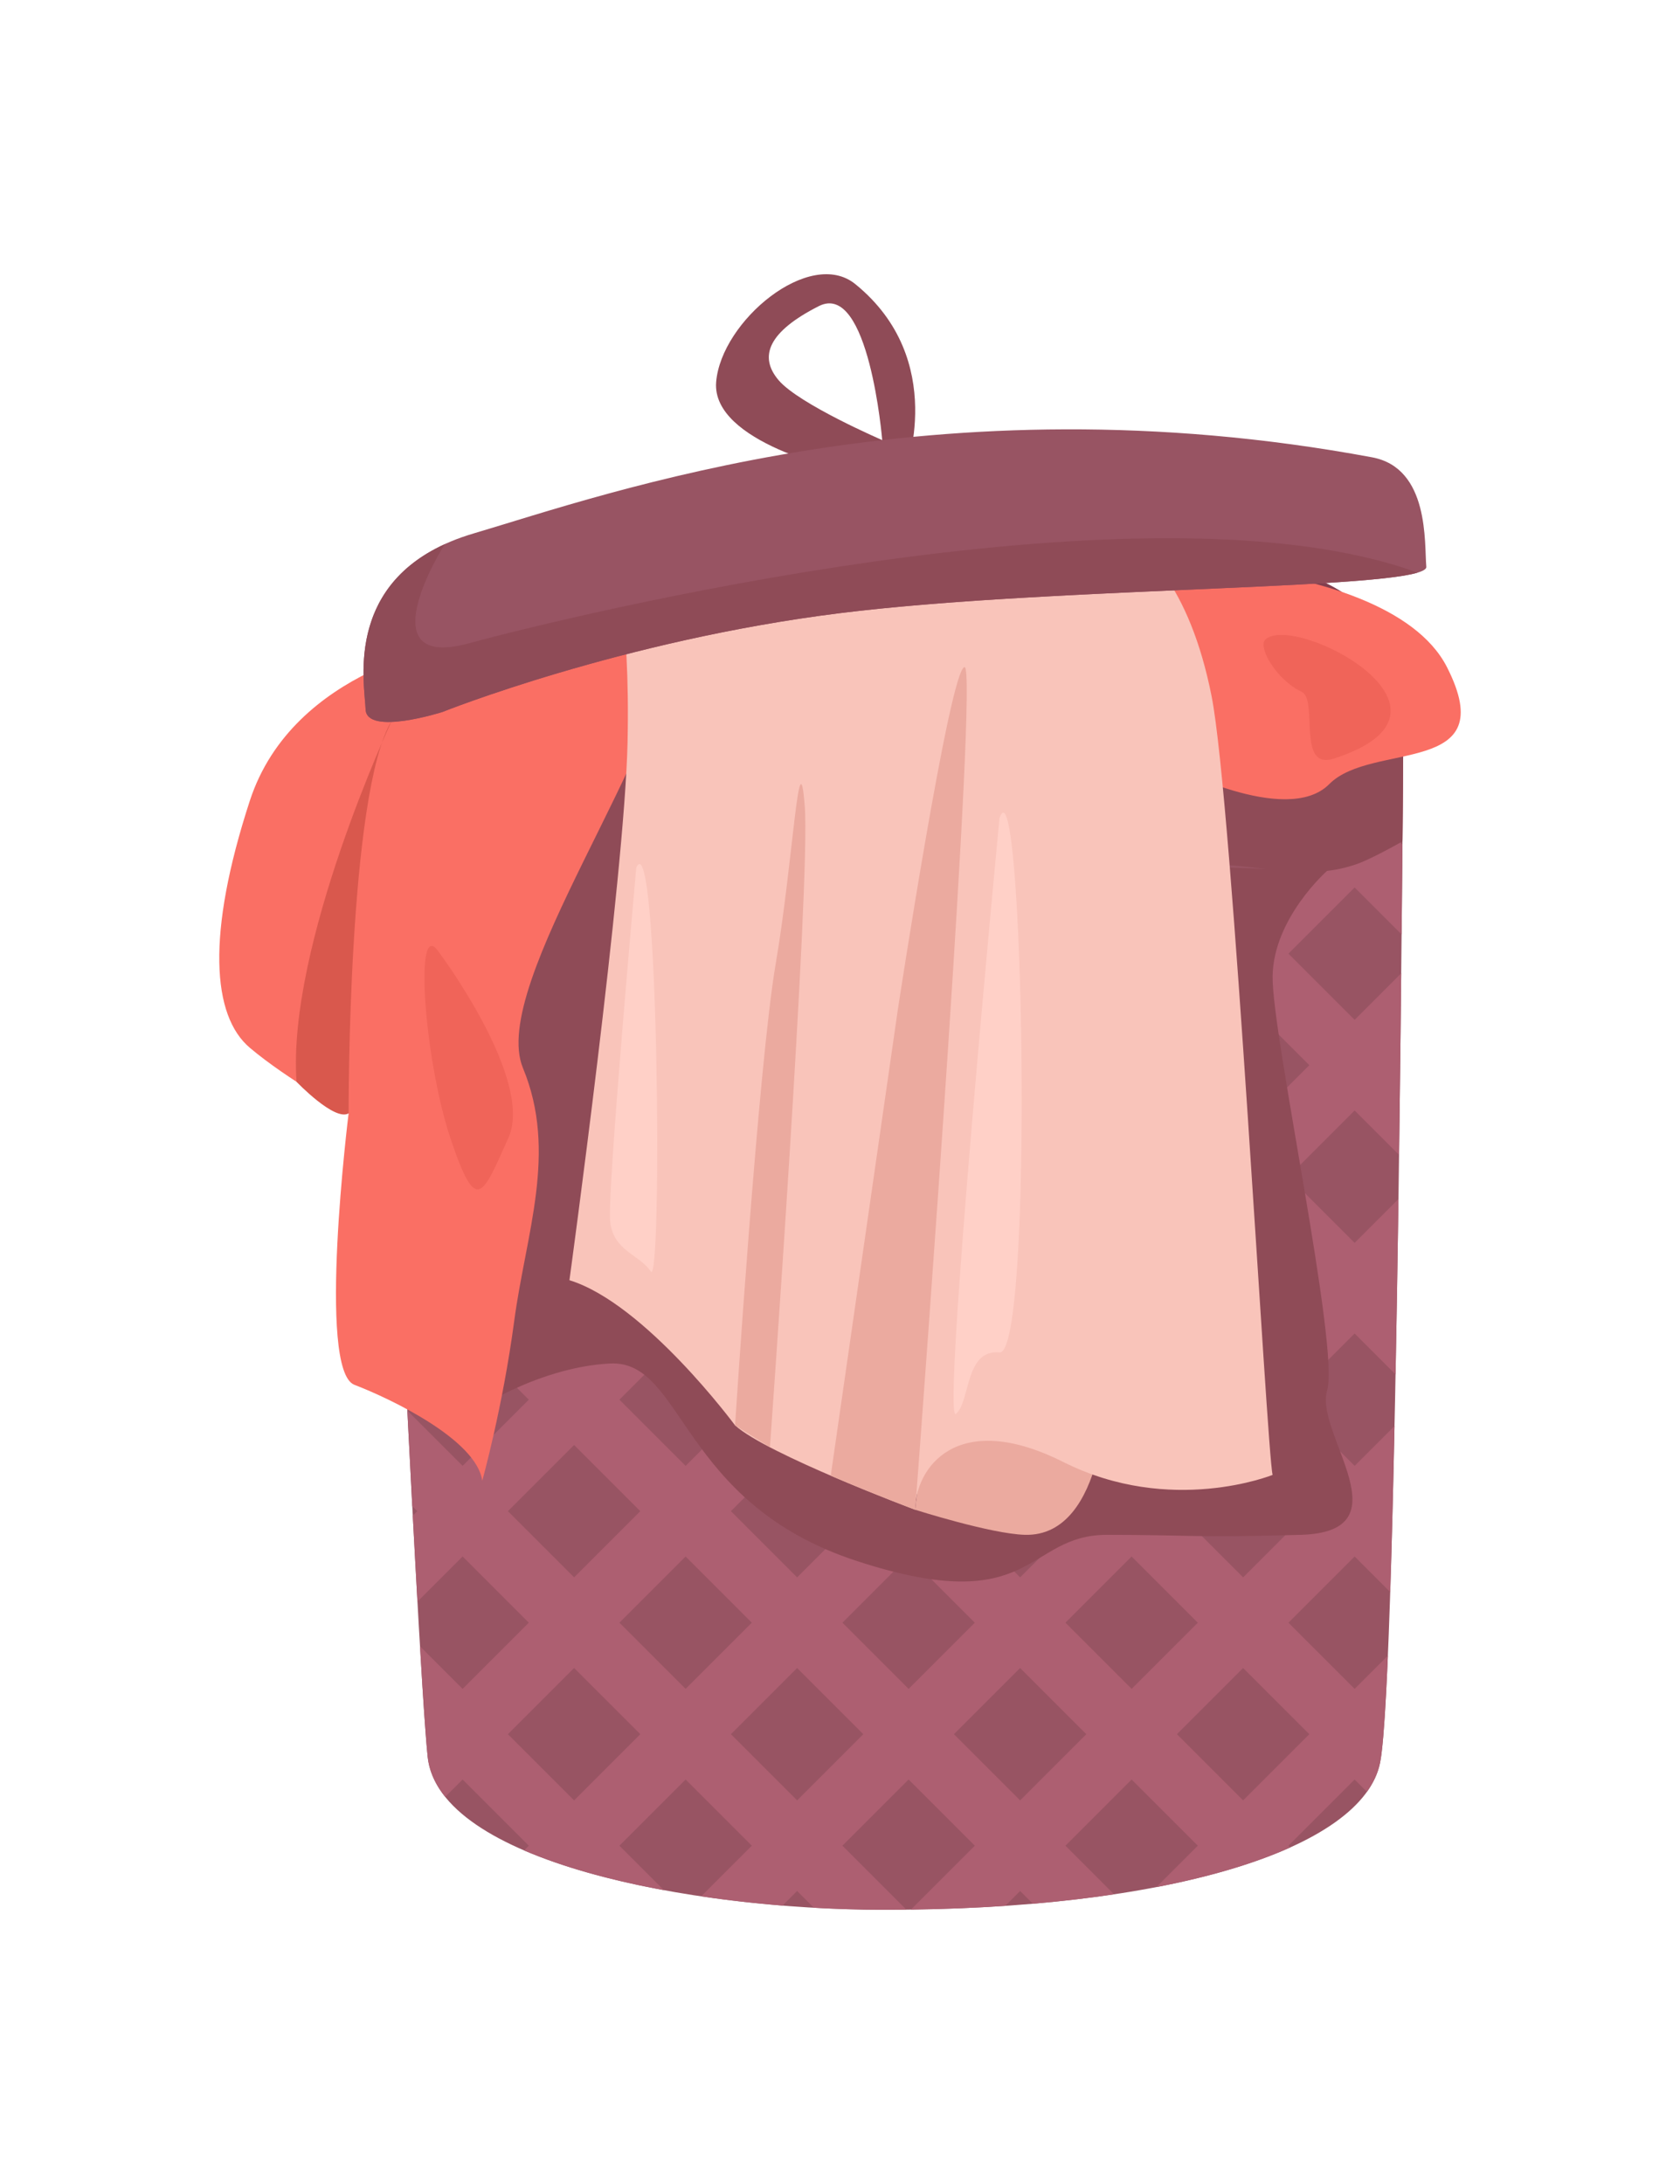 <?xml version="1.0" encoding="utf-8"?>
<!-- Generator: Adobe Illustrator 27.5.0, SVG Export Plug-In . SVG Version: 6.00 Build 0)  -->
<svg version="1.1" xmlns="http://www.w3.org/2000/svg" xmlns:xlink="http://www.w3.org/1999/xlink" x="0px" y="0px"
	 viewBox="0 0 5000 6500" style="enable-background:new 0 0 5000 6500;" xml:space="preserve">
<g id="kvillustr_x5F_v_x5F_09092020_x5F_244">
	<g>
		<path style="fill:#985463;" d="M1124.067,2341.588c0,0,115.909,2575.507,148.719,2886.828
			c32.812,311.322,780.191,454.839,1354.445,455.452c846.087,0.902,1428.372-178.721,1480.259-438.155
			c51.888-259.435,69.184-3081.177,69.184-3081.177s121.07-516.315-700.473-516.315
			C2654.657,1648.221,1106.045,1947.363,1124.067,2341.588z"/>
		<path style="fill:#AD5F71;" d="M4068.236,5332.756c19.94-27.835,33.225-56.892,39.256-87.043
			c8.643-43.229,16.328-157.666,23.133-318.269l-98.982,98.98l-196.985-196.984l196.985-196.986l105.955,105.955
			c4.757-146.514,9.009-315.116,12.795-494.443l-118.749,118.748l-196.987-196.984l196.985-196.986l121.831,121.83
			c3.258-170.536,6.128-347.528,8.635-522.034l-130.466,130.465l-196.985-196.986l196.985-196.986l132.29,132.291
			c1.22-90.527,2.343-179.741,3.372-266.37l-0.791-0.791l0.809-0.811c1.123-94.605,2.135-186.065,3.039-272.777l-138.718,138.719
			l-196.985-196.986l196.987-196.987l139.89,139.888c0.966-97.955,1.786-188.03,2.467-267.268l-7.488-7.49l7.618-7.617
			c1.027-120.455,1.722-214.604,2.124-271.863l-144.613,144.61l-196.985-196.986l196.985-196.985l150.073,150.07
			c8.089-102.038-11.44-385.916-461.006-461.002l176.065,176.062l-196.989,196.986l-196.983-196.986l181.592-181.595
			c-61.613-8.322-130.7-12.927-208.197-12.927c-16.029,0-32.428,0.154-48.993,0.38l-59.271,59.271l-56.09-56.091
			c-80.335,3.294-165.293,8.874-253.199,16.542l174.417,174.42l-196.984,196.986l-196.987-196.986l169.901-169.901
			c-173.009,16.44-356.117,40.768-537.592,71.949l97.954,97.952l-196.987,196.986l-196.985-196.986l51.437-51.437
			c-123.5,25.859-243.52,54.818-356.229,86.488l-161.932,161.933l-83.915-83.911c-69.328,24.994-133.587,51.176-191.279,78.458
			l140.321,140.323l-196.984,196.986l-181.851-181.848c-47.698,48.62-73.286,99.382-70.885,151.853c0,0,0.781,17.36,2.224,49.226
			l115.64,115.639l-105.545,105.545c5.823,126.888,13.398,290.686,22.03,474.649l83.515,83.516l-76.002,76.003
			c8.093,171.099,16.853,354.115,25.807,537.513l50.195,50.194l-45.504,45.505c4.251,86.436,8.524,172.489,12.775,256.963
			l167.601-167.599l196.984,196.986l-196.984,196.984l-164.477-164.474c4.966,98.049,9.881,193.507,14.659,284.398l14.947,14.946
			l-13.451,13.448c4.804,90.835,9.461,176.775,13.887,255.855l134.436-134.434l196.984,196.986l-196.984,196.984l-126.828-126.828
			c9.336,158.729,17.263,276.176,22.811,328.82c4.534,43.024,22.773,82.827,52.259,119.507l51.758-51.76l196.984,196.987
			l-14.02,14.021c117.13,50.459,261.346,89.743,416.101,118.322l-132.34-132.342l196.984-196.987l196.989,196.987l-150.76,150.757
			c79.776,11.835,161.2,20.995,242.202,27.541l43.427-43.428l49.826,49.825c69.742,3.941,138.557,5.953,205.037,6.023
			c23.674,0.024,47.105-0.113,70.358-0.368l-190.35-190.35l196.985-196.984l196.983,196.984l-190.195,190.194
			c97.558-1.301,191.309-5.068,280.861-11.121l44.205-44.203l37.94,37.94c84.842-7.282,165.474-16.727,241.61-28.133
			l-144.681-144.676l196.988-196.987l196.984,196.987l-123.183,123.182c158.094-30.432,292.355-70.304,398.148-117.954l-5.225-5.228
			l196.987-196.987L4068.236,5332.756z M3896.774,4497.584l-196.989,196.986l-196.983-196.986l196.983-196.985L3896.774,4497.584z
			 M2507.238,3502.019l196.985-196.986l196.983,196.986l-196.983,196.986L2507.238,3502.019z M2569.354,3833.874l-196.987,196.987
			l-196.985-196.987l196.985-196.986L2569.354,3833.874z M3036.078,3636.888l196.984,196.986l-196.984,196.987l-196.987-196.987
			L3036.078,3636.888z M3170.95,3502.019l196.985-196.986l196.984,196.986l-196.984,196.986L3170.95,3502.019z M3170.947,2838.309
			l196.988-196.987l196.984,196.987l-196.984,196.986L3170.947,2838.309z M3233.062,3170.165l-196.984,196.985l-196.987-196.986
			l196.987-196.985L3233.062,3170.165z M2704.223,3035.294l-196.985-196.985l196.985-196.987l196.983,196.987L2704.223,3035.294z
			 M2569.354,3170.164l-196.987,196.986l-196.985-196.985l196.985-196.986L2569.354,3170.164z M2040.51,3035.295l-196.984-196.986
			l196.984-196.987l196.989,196.987L2040.51,3035.295z M1905.642,3170.164l-196.983,196.986l-196.988-196.986l196.988-196.987
			L1905.642,3170.164z M2040.51,3305.033l196.989,196.986l-196.989,196.986l-196.984-196.986L2040.51,3305.033z M2237.499,4165.729
			l-196.989,196.985l-196.984-196.985l196.984-196.987L2237.499,4165.729z M2372.367,4300.599l196.987,196.985l-196.987,196.986
			l-196.985-196.986L2372.367,4300.599z M2507.238,4165.729l196.985-196.987l196.983,196.987l-196.983,196.985L2507.238,4165.729z
			 M3036.078,4300.599l196.984,196.985l-196.984,196.986l-196.987-196.986L3036.078,4300.599z M3170.947,4165.729l196.988-196.987
			l196.984,196.987l-196.984,196.985L3170.947,4165.729z M3896.774,3833.874l-196.989,196.986l-196.983-196.987l196.983-196.985
			L3896.774,3833.874z M3896.774,3170.164l-196.989,196.986l-196.983-196.986l196.983-196.985L3896.774,3170.164z
			 M3896.774,2506.453l-196.989,196.987l-196.983-196.987l196.983-196.986L3896.774,2506.453z M3367.934,1977.613l196.984,196.985
			l-196.984,196.986l-196.988-196.985L3367.934,1977.613z M3233.062,2506.453l-196.984,196.985l-196.987-196.985l196.987-196.986
			L3233.062,2506.453z M2704.223,1977.613l196.983,196.985l-196.983,196.986l-196.985-196.986L2704.223,1977.613z
			 M2569.354,2506.453l-196.987,196.985l-196.985-196.985l196.985-196.986L2569.354,2506.453z M2040.51,1977.613l196.989,196.986
			l-196.989,196.985l-196.984-196.986L2040.51,1977.613z M1708.659,2309.467l196.983,196.986l-196.983,196.987l-196.988-196.987
			L1708.659,2309.467z M1179.816,2838.309l196.987-196.987l196.984,196.987l-196.984,196.986L1179.816,2838.309z M1179.816,3502.019
			l196.987-196.986l196.984,196.986l-196.984,196.986L1179.816,3502.019z M1511.671,3833.874l196.988-196.986l196.983,196.986
			l-196.983,196.986L1511.671,3833.874z M1511.671,4497.584l196.988-196.985l196.983,196.985l-196.983,196.986L1511.671,4497.584z
			 M1708.659,5358.282l-196.988-196.988l196.988-196.985l196.983,196.985L1708.659,5358.282z M1843.527,4829.439l196.984-196.985
			l196.989,196.986l-196.989,196.984L1843.527,4829.439z M2372.367,5358.279l-196.985-196.985l196.985-196.985l196.987,196.985
			L2372.367,5358.279z M2507.238,4829.439l196.985-196.985l196.983,196.986l-196.983,196.984L2507.238,4829.439z M3036.078,5358.279
			l-196.987-196.985l196.987-196.985l196.984,196.985L3036.078,5358.279z M3170.947,4829.44l196.988-196.986l196.984,196.985
			l-196.984,196.985L3170.947,4829.44z M3699.786,5358.282l-196.983-196.988l196.983-196.985l196.989,196.985L3699.786,5358.282z"/>
		<path style="fill:#8F4B57;" d="M3949.646,2591.823c0,0-159.242,140.258-162.125,313.214
			c-2.882,172.955,200.3,1106.921,162.125,1233.755c-38.174,126.834,238.239,420.251-78.688,429.203
			c-316.928,8.954-332.003,0.075-576.363,0c-244.359-0.075-213.312,251.092-743.712,78.136
			c-530.4-172.957-514.319-599.582-735.673-588.051c-221.352,11.53-420.284,150.385-420.284,150.385l-69.929-969.045
			l432.911-719.405L3949.646,2591.823z"/>
		<path style="fill:#823F4E;" d="M3476.199,1648.221c-708.036,0-1955.991,222.203-2275.812,535.961
			c81.183,73.028,339.135,214.346,1091.905,149.485c996.539-85.865,1711.423-21.79,1884.38-169.131
			C4176.673,2164.536,4297.743,1648.221,3476.199,1648.221z"/>
		<path style="fill:#8F4B57;" d="M4174.088,2503.984c1.782-208.278,2.585-339.448,2.585-339.448s17.273-73.817-5.601-165.617
			c-10.619,0.06-21.213,0.113-32.328,0.317c-976.751,17.957-2443.995,36.064-2443.995,36.064l-227.728,616.067
			c57.655,80.713-19.419,519.781,227.728,351.758c247.147-168.022,1733.756-442.158,1917.586-431.55
			c183.832,10.609,290.367,47.168,425.972,0C4062.722,2563.084,4113.32,2538.46,4174.088,2503.984z"/>
		<path style="fill:#FA6F64;" d="M2877.245,1847.12c0,0,572.28-178.448,803.619-152.778
			c231.339,25.669,532.484,108.17,625.576,291.143c167.189,328.618-222.837,219.437-350.289,348.182
			c-127.45,128.745-479.953-58.95-479.953-58.95L2877.245,1847.12z"/>
		<path style="fill:#FA6F64;" d="M1357.483,1916.303c0,0-484.276,69.182-613.994,466.983
			c-129.718,397.798-112.422,639.938,0,735.064c112.421,95.126,294.025,195.213,294.025,195.213s-95.125,764.694,17.297,807.933
			s363.208,164.309,380.503,285.378c0,0,60.534-216.195,95.126-475.63c34.591-259.435,129.717-502.125,25.944-752.636
			c-103.775-250.51,441.038-968.278,441.038-1289.003L1357.483,1916.303z"/>
		<path style="fill:#EBAA9F;" d="M2723.839,4493.352c0,0,225.216,71.764,326.397,74.567
			c244.359,6.774,244.359-446.423,244.359-446.423l-466.981-121.07C2827.614,4000.427,2732.487,4372.283,2723.839,4493.352z"/>
		<path style="fill:#F9C4BA;" d="M3052.456,1518.504c0,0,423.744-100.892,553.461,553.461
			c62.423,314.89,164.309,2248.431,181.604,2317.613c0,0-302.674,122.448-622.643-38.227
			c-319.969-160.672-441.039,20.932-441.039,142c0,0-441.038-165.108-536.164-251.186c0,0-268.082-362.809-492.925-431.991
			c0,0,164.308-1202.047,172.956-1599.845c8.648-397.8-43.239-562.108-43.239-562.108L3052.456,1518.504z"/>
		<path style="fill:#EBAA9F;" d="M2870.852,1985.485c-43.238,0-198.899,1020.443-198.899,1020.443l-199.495,1385.971
			c129.455,55.797,251.382,101.453,251.382,101.453c0-8.902,0.739-18.15,2.078-27.547
			C2746.439,4193.322,2911.423,1985.485,2870.852,1985.485z"/>
		<path style="fill:#EBAA9F;" d="M2187.675,4242.166c0,0,69.182-1071.93,121.07-1374.602
			c51.886-302.674,69.183-691.826,86.478-466.983c17.296,224.844-103.774,1906.826-103.774,1906.826L2187.675,4242.166z"/>
		<path style="fill:#FFD0C7;" d="M2974.625,2435.173c0,0-172.956,1807.392-129.717,1772.801
			c43.238-34.591,25.943-192.813,129.717-182.884C3078.4,4035.019,3045.789,2228.246,2974.625,2435.173z"/>
		<path style="fill:#FFD0C7;" d="M1893.649,2582.185c0,0-86.477,961.203-77.83,1051.357c8.648,90.155,86.478,98.803,121.07,150.69
			C1971.478,3836.118,1960.405,2436.725,1893.649,2582.185z"/>
		<path style="fill:#8F4B57;" d="M2545.588,845.575c-135.175-109.855-399.156,110.029-414.165,291.219
			c-15.008,181.19,380.261,264.277,380.261,264.277l181.492,6.366C2693.177,1407.437,2823.786,1071.662,2545.588,845.575z
			 M2317.489,1131.781c-60.954-71.362-29.518-145.252,119.639-220.785c149.157-75.53,188.528,398.83,188.528,398.83
			S2378.445,1203.146,2317.489,1131.781z"/>
		<path style="fill:#D9584D;" d="M1037.514,3313.564c0,0-2.97-954.136,128.786-1169.535c0,0-312.728,668.982-283.691,1075.705
			C882.609,3219.734,995.903,3338.211,1037.514,3313.564z"/>
		<path style="fill:#F06459;" d="M1305.598,2832.972c0,0,285.377,380.504,207.547,553.46c-77.83,172.956-95.125,233.491-172.957,0
			C1262.359,3152.941,1231.299,2722.8,1305.598,2832.972z"/>
		<path style="fill:#985463;" d="M1316.563,2119.08c0,0-225.639,71.937-228.486-8.014c-2.848-79.952-71.301-407.648,322.157-523.644
			c393.46-115.998,1370.426-468.777,2673.107-226.41c171.94,31.991,155.417,256.393,161.634,325.836
			c6.218,69.443-1092.29,56.873-1744.114,137.849C1849.036,1905.672,1316.563,2119.08,1316.563,2119.08z"/>
		<path style="fill:#F06459;" d="M3873.999,2059.001c50.155,23.961-15.365,234.291,95.125,198.89
			c445.362-142.688-117.282-434.867-203.224-354.56C3742.765,1924.951,3797.495,2022.451,3873.999,2059.001z"/>
		<path style="fill:#8F4B57;" d="M1316.564,2119.078c0,0,532.474-213.407,1184.299-294.382
			c590.163-73.316,1546.456-69.948,1717.495-120.197c-11.519-4.436-23.292-8.688-35.411-12.683
			c-812.387-267.725-2480.483,139.329-2788.021,222.925c-302.425,82.205-82.041-281.049-70.248-295.512
			c-297.061,135.18-239.221,418.282-236.602,491.837C1090.922,2191.017,1316.564,2119.078,1316.564,2119.078z"/>
	</g>
</g>
<g>
</g>
</svg>
